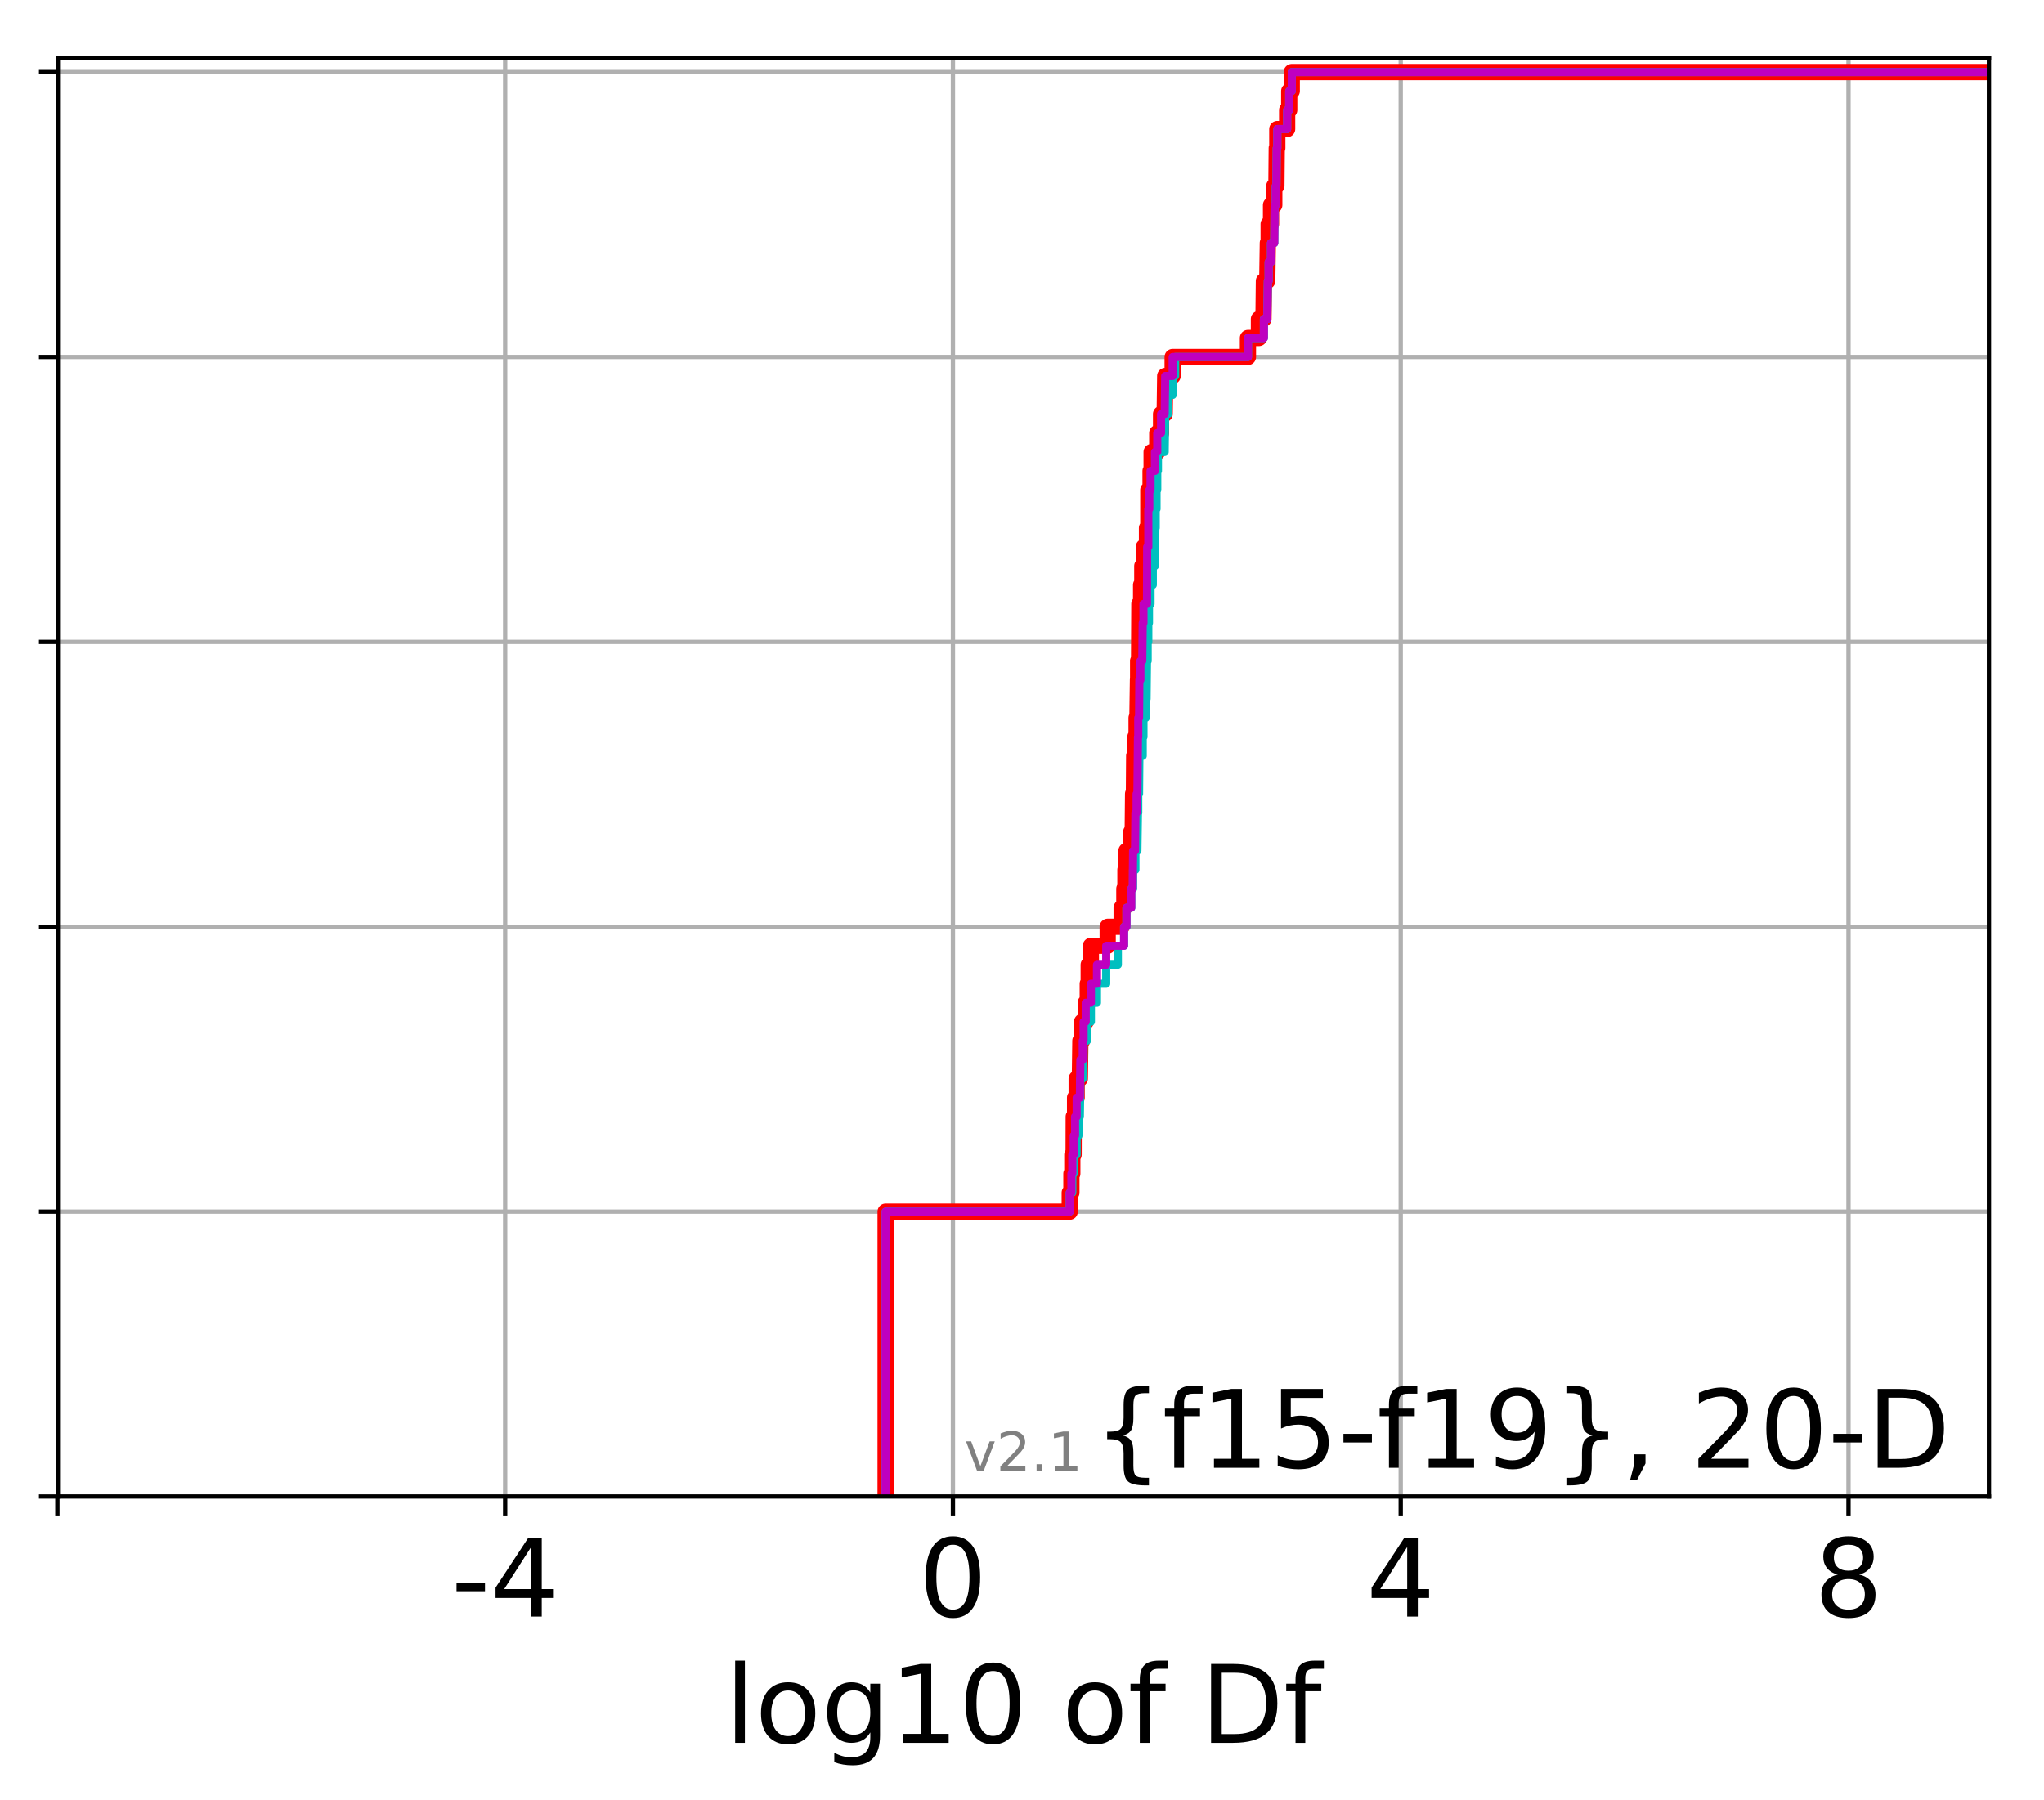 <?xml version="1.0" encoding="utf-8" standalone="no"?>
<!DOCTYPE svg PUBLIC "-//W3C//DTD SVG 1.1//EN"
  "http://www.w3.org/Graphics/SVG/1.1/DTD/svg11.dtd">
<!-- Created with matplotlib (http://matplotlib.org/) -->
<svg height="333pt" version="1.1" viewBox="0 0 378 333" width="378pt" xmlns="http://www.w3.org/2000/svg" xmlns:xlink="http://www.w3.org/1999/xlink">
 <defs>
  <style type="text/css">
*{stroke-linecap:butt;stroke-linejoin:round;}
  </style>
 </defs>
 <g id="figure_1">
  <g id="patch_1">
   <path d="M 0 333.724 
L 378.52 333.724 
L 378.52 0 
L 0 0 
z
" style="fill:#ffffff;"/>
  </g>
  <g id="axes_1">
   <g id="patch_2">
    <path d="M 10.7 276.812 
L 367.82 276.812 
L 367.82 10.7 
L 10.7 10.7 
z
" style="fill:#ffffff;"/>
   </g>
   <g id="matplotlib.axis_1">
    <g id="xtick_1">
     <g id="line2d_1">
      <path clip-path="url(#pf53b95df05)" d="M 10.611 276.812 
L 10.611 10.7 
" style="fill:none;stroke:#b0b0b0;stroke-linecap:square;stroke-width:0.8;"/>
     </g>
     <g id="line2d_2">
      <defs>
       <path d="M 0 0 
L 0 3.5 
" id="m4c66a23fc4" style="stroke:#000000;stroke-width:0.8;"/>
      </defs>
      <g>
       <use style="stroke:#000000;stroke-width:0.8;" x="10.611" xlink:href="#m4c66a23fc4" y="276.812"/>
      </g>
     </g>
    </g>
    <g id="xtick_2">
     <g id="line2d_3">
      <path clip-path="url(#pf53b95df05)" d="M 93.42 276.812 
L 93.42 10.7 
" style="fill:none;stroke:#b0b0b0;stroke-linecap:square;stroke-width:0.8;"/>
     </g>
     <g id="line2d_4">
      <g>
       <use style="stroke:#000000;stroke-width:0.8;" x="93.42" xlink:href="#m4c66a23fc4" y="276.812"/>
      </g>
     </g>
     <g id="text_1">
      <!-- -4 -->
      <defs>
       <path d="M 4.891 31.391 
L 31.203 31.391 
L 31.203 23.391 
L 4.891 23.391 
z
" id="DejaVuSans-2d"/>
       <path d="M 37.797 64.312 
L 12.891 25.391 
L 37.797 25.391 
z
M 35.203 72.906 
L 47.609 72.906 
L 47.609 25.391 
L 58.016 25.391 
L 58.016 17.188 
L 47.609 17.188 
L 47.609 0 
L 37.797 0 
L 37.797 17.188 
L 4.891 17.188 
L 4.891 26.703 
z
" id="DejaVuSans-34"/>
      </defs>
      <g transform="translate(83.449 299.009)scale(0.2 -0.2)">
       <use xlink:href="#DejaVuSans-2d"/>
       <use x="36.084" xlink:href="#DejaVuSans-34"/>
      </g>
     </g>
    </g>
    <g id="xtick_3">
     <g id="line2d_5">
      <path clip-path="url(#pf53b95df05)" d="M 176.229 276.812 
L 176.229 10.7 
" style="fill:none;stroke:#b0b0b0;stroke-linecap:square;stroke-width:0.8;"/>
     </g>
     <g id="line2d_6">
      <g>
       <use style="stroke:#000000;stroke-width:0.8;" x="176.229" xlink:href="#m4c66a23fc4" y="276.812"/>
      </g>
     </g>
     <g id="text_2">
      <!-- 0 -->
      <defs>
       <path d="M 31.781 66.406 
Q 24.172 66.406 20.328 58.906 
Q 16.5 51.422 16.5 36.375 
Q 16.5 21.391 20.328 13.891 
Q 24.172 6.391 31.781 6.391 
Q 39.453 6.391 43.281 13.891 
Q 47.125 21.391 47.125 36.375 
Q 47.125 51.422 43.281 58.906 
Q 39.453 66.406 31.781 66.406 
M 31.781 74.219 
Q 44.047 74.219 50.516 64.516 
Q 56.984 54.828 56.984 36.375 
Q 56.984 17.969 50.516 8.266 
Q 44.047 -1.422 31.781 -1.422 
Q 19.531 -1.422 13.062 8.266 
Q 6.594 17.969 6.594 36.375 
Q 6.594 54.828 13.062 64.516 
Q 19.531 74.219 31.781 74.219 
" id="DejaVuSans-30"/>
      </defs>
      <g transform="translate(169.867 299.009)scale(0.2 -0.2)">
       <use xlink:href="#DejaVuSans-30"/>
      </g>
     </g>
    </g>
    <g id="xtick_4">
     <g id="line2d_7">
      <path clip-path="url(#pf53b95df05)" d="M 259.038 276.812 
L 259.038 10.7 
" style="fill:none;stroke:#b0b0b0;stroke-linecap:square;stroke-width:0.8;"/>
     </g>
     <g id="line2d_8">
      <g>
       <use style="stroke:#000000;stroke-width:0.8;" x="259.038" xlink:href="#m4c66a23fc4" y="276.812"/>
      </g>
     </g>
     <g id="text_3">
      <!-- 4 -->
      <g transform="translate(252.676 299.009)scale(0.2 -0.2)">
       <use xlink:href="#DejaVuSans-34"/>
      </g>
     </g>
    </g>
    <g id="xtick_5">
     <g id="line2d_9">
      <path clip-path="url(#pf53b95df05)" d="M 341.848 276.812 
L 341.848 10.7 
" style="fill:none;stroke:#b0b0b0;stroke-linecap:square;stroke-width:0.8;"/>
     </g>
     <g id="line2d_10">
      <g>
       <use style="stroke:#000000;stroke-width:0.8;" x="341.848" xlink:href="#m4c66a23fc4" y="276.812"/>
      </g>
     </g>
     <g id="text_4">
      <!-- 8 -->
      <defs>
       <path d="M 31.781 34.625 
Q 24.75 34.625 20.719 30.859 
Q 16.703 27.094 16.703 20.516 
Q 16.703 13.922 20.719 10.156 
Q 24.75 6.391 31.781 6.391 
Q 38.812 6.391 42.859 10.172 
Q 46.922 13.969 46.922 20.516 
Q 46.922 27.094 42.891 30.859 
Q 38.875 34.625 31.781 34.625 
M 21.922 38.812 
Q 15.578 40.375 12.031 44.719 
Q 8.5 49.078 8.5 55.328 
Q 8.5 64.062 14.719 69.141 
Q 20.953 74.219 31.781 74.219 
Q 42.672 74.219 48.875 69.141 
Q 55.078 64.062 55.078 55.328 
Q 55.078 49.078 51.531 44.719 
Q 48 40.375 41.703 38.812 
Q 48.828 37.156 52.797 32.312 
Q 56.781 27.484 56.781 20.516 
Q 56.781 9.906 50.312 4.234 
Q 43.844 -1.422 31.781 -1.422 
Q 19.734 -1.422 13.25 4.234 
Q 6.781 9.906 6.781 20.516 
Q 6.781 27.484 10.781 32.312 
Q 14.797 37.156 21.922 38.812 
M 18.312 54.391 
Q 18.312 48.734 21.844 45.562 
Q 25.391 42.391 31.781 42.391 
Q 38.141 42.391 41.719 45.562 
Q 45.312 48.734 45.312 54.391 
Q 45.312 60.062 41.719 63.234 
Q 38.141 66.406 31.781 66.406 
Q 25.391 66.406 21.844 63.234 
Q 18.312 60.062 18.312 54.391 
" id="DejaVuSans-38"/>
      </defs>
      <g transform="translate(335.485 299.009)scale(0.2 -0.2)">
       <use xlink:href="#DejaVuSans-38"/>
      </g>
     </g>
    </g>
    <g id="text_5">
     <!-- log10 of Df -->
     <defs>
      <path d="M 9.422 75.984 
L 18.406 75.984 
L 18.406 0 
L 9.422 0 
z
" id="DejaVuSans-6c"/>
      <path d="M 30.609 48.391 
Q 23.391 48.391 19.188 42.75 
Q 14.984 37.109 14.984 27.297 
Q 14.984 17.484 19.156 11.844 
Q 23.344 6.203 30.609 6.203 
Q 37.797 6.203 41.984 11.859 
Q 46.188 17.531 46.188 27.297 
Q 46.188 37.016 41.984 42.703 
Q 37.797 48.391 30.609 48.391 
M 30.609 56 
Q 42.328 56 49.016 48.375 
Q 55.719 40.766 55.719 27.297 
Q 55.719 13.875 49.016 6.219 
Q 42.328 -1.422 30.609 -1.422 
Q 18.844 -1.422 12.172 6.219 
Q 5.516 13.875 5.516 27.297 
Q 5.516 40.766 12.172 48.375 
Q 18.844 56 30.609 56 
" id="DejaVuSans-6f"/>
      <path d="M 45.406 27.984 
Q 45.406 37.75 41.375 43.109 
Q 37.359 48.484 30.078 48.484 
Q 22.859 48.484 18.828 43.109 
Q 14.797 37.75 14.797 27.984 
Q 14.797 18.266 18.828 12.891 
Q 22.859 7.516 30.078 7.516 
Q 37.359 7.516 41.375 12.891 
Q 45.406 18.266 45.406 27.984 
M 54.391 6.781 
Q 54.391 -7.172 48.188 -13.984 
Q 42 -20.797 29.203 -20.797 
Q 24.469 -20.797 20.266 -20.094 
Q 16.062 -19.391 12.109 -17.922 
L 12.109 -9.188 
Q 16.062 -11.328 19.922 -12.344 
Q 23.781 -13.375 27.781 -13.375 
Q 36.625 -13.375 41.016 -8.766 
Q 45.406 -4.156 45.406 5.172 
L 45.406 9.625 
Q 42.625 4.781 38.281 2.391 
Q 33.938 0 27.875 0 
Q 17.828 0 11.672 7.656 
Q 5.516 15.328 5.516 27.984 
Q 5.516 40.672 11.672 48.328 
Q 17.828 56 27.875 56 
Q 33.938 56 38.281 53.609 
Q 42.625 51.219 45.406 46.391 
L 45.406 54.688 
L 54.391 54.688 
z
" id="DejaVuSans-67"/>
      <path d="M 12.406 8.297 
L 28.516 8.297 
L 28.516 63.922 
L 10.984 60.406 
L 10.984 69.391 
L 28.422 72.906 
L 38.281 72.906 
L 38.281 8.297 
L 54.391 8.297 
L 54.391 0 
L 12.406 0 
z
" id="DejaVuSans-31"/>
      <path id="DejaVuSans-20"/>
      <path d="M 37.109 75.984 
L 37.109 68.5 
L 28.516 68.5 
Q 23.688 68.5 21.797 66.547 
Q 19.922 64.594 19.922 59.516 
L 19.922 54.688 
L 34.719 54.688 
L 34.719 47.703 
L 19.922 47.703 
L 19.922 0 
L 10.891 0 
L 10.891 47.703 
L 2.297 47.703 
L 2.297 54.688 
L 10.891 54.688 
L 10.891 58.5 
Q 10.891 67.625 15.141 71.797 
Q 19.391 75.984 28.609 75.984 
z
" id="DejaVuSans-66"/>
      <path d="M 19.672 64.797 
L 19.672 8.109 
L 31.594 8.109 
Q 46.688 8.109 53.688 14.938 
Q 60.688 21.781 60.688 36.531 
Q 60.688 51.172 53.688 57.984 
Q 46.688 64.797 31.594 64.797 
z
M 9.812 72.906 
L 30.078 72.906 
Q 51.266 72.906 61.172 64.094 
Q 71.094 55.281 71.094 36.531 
Q 71.094 17.672 61.125 8.828 
Q 51.172 0 30.078 0 
L 9.812 0 
z
" id="DejaVuSans-44"/>
     </defs>
     <g transform="translate(134.074 322.365)scale(0.2 -0.2)">
      <use xlink:href="#DejaVuSans-6c"/>
      <use x="27.783" xlink:href="#DejaVuSans-6f"/>
      <use x="88.965" xlink:href="#DejaVuSans-67"/>
      <use x="152.441" xlink:href="#DejaVuSans-31"/>
      <use x="216.064" xlink:href="#DejaVuSans-30"/>
      <use x="279.688" xlink:href="#DejaVuSans-20"/>
      <use x="311.475" xlink:href="#DejaVuSans-6f"/>
      <use x="372.656" xlink:href="#DejaVuSans-66"/>
      <use x="407.861" xlink:href="#DejaVuSans-20"/>
      <use x="439.648" xlink:href="#DejaVuSans-44"/>
      <use x="516.65" xlink:href="#DejaVuSans-66"/>
     </g>
    </g>
   </g>
   <g id="matplotlib.axis_2">
    <g id="ytick_1">
     <g id="line2d_11">
      <path clip-path="url(#pf53b95df05)" d="M 10.7 276.812 
L 367.82 276.812 
" style="fill:none;stroke:#b0b0b0;stroke-linecap:square;stroke-width:0.8;"/>
     </g>
     <g id="line2d_12">
      <defs>
       <path d="M 0 0 
L -3.5 0 
" id="m026c6eea2e" style="stroke:#000000;stroke-width:0.8;"/>
      </defs>
      <g>
       <use style="stroke:#000000;stroke-width:0.8;" x="10.7" xlink:href="#m026c6eea2e" y="276.812"/>
      </g>
     </g>
    </g>
    <g id="ytick_2">
     <g id="line2d_13">
      <path clip-path="url(#pf53b95df05)" d="M 10.7 224.117 
L 367.82 224.117 
" style="fill:none;stroke:#b0b0b0;stroke-linecap:square;stroke-width:0.8;"/>
     </g>
     <g id="line2d_14">
      <g>
       <use style="stroke:#000000;stroke-width:0.8;" x="10.7" xlink:href="#m026c6eea2e" y="224.117"/>
      </g>
     </g>
    </g>
    <g id="ytick_3">
     <g id="line2d_15">
      <path clip-path="url(#pf53b95df05)" d="M 10.7 171.421 
L 367.82 171.421 
" style="fill:none;stroke:#b0b0b0;stroke-linecap:square;stroke-width:0.8;"/>
     </g>
     <g id="line2d_16">
      <g>
       <use style="stroke:#000000;stroke-width:0.8;" x="10.7" xlink:href="#m026c6eea2e" y="171.421"/>
      </g>
     </g>
    </g>
    <g id="ytick_4">
     <g id="line2d_17">
      <path clip-path="url(#pf53b95df05)" d="M 10.7 118.726 
L 367.82 118.726 
" style="fill:none;stroke:#b0b0b0;stroke-linecap:square;stroke-width:0.8;"/>
     </g>
     <g id="line2d_18">
      <g>
       <use style="stroke:#000000;stroke-width:0.8;" x="10.7" xlink:href="#m026c6eea2e" y="118.726"/>
      </g>
     </g>
    </g>
    <g id="ytick_5">
     <g id="line2d_19">
      <path clip-path="url(#pf53b95df05)" d="M 10.7 66.03 
L 367.82 66.03 
" style="fill:none;stroke:#b0b0b0;stroke-linecap:square;stroke-width:0.8;"/>
     </g>
     <g id="line2d_20">
      <g>
       <use style="stroke:#000000;stroke-width:0.8;" x="10.7" xlink:href="#m026c6eea2e" y="66.03"/>
      </g>
     </g>
    </g>
    <g id="ytick_6">
     <g id="line2d_21">
      <path clip-path="url(#pf53b95df05)" d="M 10.7 13.335 
L 367.82 13.335 
" style="fill:none;stroke:#b0b0b0;stroke-linecap:square;stroke-width:0.8;"/>
     </g>
     <g id="line2d_22">
      <g>
       <use style="stroke:#000000;stroke-width:0.8;" x="10.7" xlink:href="#m026c6eea2e" y="13.335"/>
      </g>
     </g>
    </g>
   </g>
   <g id="line2d_23">
    <path clip-path="url(#pf53b95df05)" d="M 163.778 276.812 
L 163.778 273.299 
L 163.778 273.299 
L 163.778 273.299 
L 163.778 269.786 
L 163.778 269.786 
L 163.778 269.786 
L 163.778 266.273 
L 163.778 266.273 
L 163.778 266.273 
L 163.778 262.76 
L 163.778 262.76 
L 163.778 262.76 
L 163.778 259.247 
L 163.778 259.247 
L 163.778 259.247 
L 163.778 255.734 
L 163.778 255.734 
L 163.778 255.734 
L 163.778 252.221 
L 163.778 252.221 
L 163.778 252.221 
L 163.778 248.708 
L 163.778 248.708 
L 163.778 248.708 
L 163.778 245.195 
L 163.778 245.195 
L 163.778 245.195 
L 163.778 241.682 
L 163.778 241.682 
L 163.778 241.682 
L 163.778 238.169 
L 163.778 238.169 
L 163.778 238.169 
L 163.778 234.656 
L 163.778 234.656 
L 163.778 234.656 
L 163.778 231.143 
L 163.778 231.143 
L 163.778 231.143 
L 163.778 227.63 
L 163.778 227.63 
L 163.778 227.63 
L 163.778 224.117 
L 197.827 224.117 
L 197.827 220.604 
L 198.136 220.604 
L 198.136 217.09 
L 198.306 217.09 
L 198.306 213.577 
L 198.545 213.577 
L 198.564 206.551 
L 198.813 206.551 
L 198.813 203.038 
L 199.11 203.038 
L 199.11 199.525 
L 199.699 199.525 
L 199.796 192.499 
L 200.111 192.499 
L 200.111 188.986 
L 200.785 188.986 
L 200.785 185.473 
L 201.158 185.473 
L 201.158 181.96 
L 201.336 181.96 
L 201.336 178.447 
L 201.741 178.447 
L 201.741 174.934 
L 204.845 174.934 
L 204.845 171.421 
L 207.427 171.421 
L 207.427 167.908 
L 207.926 167.908 
L 207.926 164.395 
L 208.126 164.395 
L 208.126 160.882 
L 208.321 160.882 
L 208.321 157.369 
L 209.203 157.369 
L 209.203 153.856 
L 209.475 153.856 
L 209.542 146.83 
L 209.697 146.83 
L 209.746 139.804 
L 209.975 139.804 
L 209.975 136.291 
L 210.19 136.291 
L 210.19 132.778 
L 210.341 132.778 
L 210.442 125.752 
L 210.474 125.752 
L 210.474 122.239 
L 210.648 122.239 
L 210.702 111.7 
L 211.024 111.7 
L 211.024 108.187 
L 211.245 108.187 
L 211.245 104.674 
L 211.528 104.674 
L 211.528 101.161 
L 212.114 101.161 
L 212.114 97.647 
L 212.359 97.647 
L 212.36 90.621 
L 212.774 90.621 
L 212.774 87.108 
L 212.969 87.108 
L 212.969 83.595 
L 214.014 83.595 
L 214.014 80.082 
L 214.716 80.082 
L 214.716 76.569 
L 215.386 76.569 
L 215.482 69.543 
L 216.859 69.543 
L 216.859 66.03 
L 230.783 66.03 
L 230.783 62.517 
L 232.815 62.517 
L 232.815 59.004 
L 233.658 59.004 
L 233.735 51.978 
L 234.357 51.978 
L 234.461 44.952 
L 234.613 44.952 
L 234.613 41.439 
L 235.051 41.439 
L 235.051 37.926 
L 235.654 37.926 
L 235.654 34.413 
L 236.048 34.413 
L 236.112 27.387 
L 236.214 27.387 
L 236.214 23.874 
L 238.034 23.874 
L 238.034 20.361 
L 238.418 20.361 
L 238.418 16.848 
L 238.889 16.848 
L 238.889 13.335 
L 238.889 13.335 
L 367.82 13.335 
L 367.82 13.335 
" style="fill:none;stroke:#ff0000;stroke-linecap:square;stroke-width:3;"/>
   </g>
   <g id="line2d_24">
    <path clip-path="url(#pf53b95df05)" d="M 163.778 276.812 
L 163.778 273.299 
L 163.778 273.299 
L 163.778 273.299 
L 163.778 269.786 
L 163.778 269.786 
L 163.778 269.786 
L 163.778 266.273 
L 163.778 266.273 
L 163.778 266.273 
L 163.778 262.76 
L 163.778 262.76 
L 163.778 262.76 
L 163.778 259.247 
L 163.778 259.247 
L 163.778 259.247 
L 163.778 255.734 
L 163.778 255.734 
L 163.778 255.734 
L 163.778 252.221 
L 163.778 252.221 
L 163.778 252.221 
L 163.778 248.708 
L 163.778 248.708 
L 163.778 248.708 
L 163.778 245.195 
L 163.778 245.195 
L 163.778 245.195 
L 163.778 241.682 
L 163.778 241.682 
L 163.778 241.682 
L 163.778 238.169 
L 163.778 238.169 
L 163.778 238.169 
L 163.778 234.656 
L 163.778 234.656 
L 163.778 234.656 
L 163.778 231.143 
L 163.778 231.143 
L 163.778 231.143 
L 163.778 227.63 
L 163.778 227.63 
L 163.778 227.63 
L 163.778 224.117 
L 197.827 224.117 
L 197.827 220.604 
L 198.306 220.604 
L 198.306 217.09 
L 198.564 217.09 
L 198.564 213.577 
L 199.11 213.577 
L 199.11 210.064 
L 199.444 210.064 
L 199.444 206.551 
L 199.699 206.551 
L 199.796 199.525 
L 200.231 199.525 
L 200.231 196.012 
L 200.39 196.012 
L 200.39 192.499 
L 201.015 192.499 
L 201.015 188.986 
L 201.741 188.986 
L 201.741 185.473 
L 202.863 185.473 
L 202.863 181.96 
L 204.574 181.96 
L 204.574 178.447 
L 206.728 178.447 
L 206.728 174.934 
L 207.875 174.934 
L 207.875 171.421 
L 208.321 171.421 
L 208.321 167.908 
L 209.203 167.908 
L 209.203 164.395 
L 209.542 164.395 
L 209.542 160.882 
L 209.975 160.882 
L 209.975 157.369 
L 210.341 157.369 
L 210.442 150.343 
L 210.499 150.343 
L 210.499 146.83 
L 210.648 146.83 
L 210.707 139.804 
L 211.327 139.804 
L 211.327 136.291 
L 211.463 136.291 
L 211.463 132.778 
L 211.879 132.778 
L 211.879 129.265 
L 212.039 129.265 
L 212.114 122.239 
L 212.243 122.239 
L 212.243 118.726 
L 212.36 118.726 
L 212.36 115.213 
L 212.481 115.213 
L 212.481 111.7 
L 212.774 111.7 
L 212.774 108.187 
L 213.193 108.187 
L 213.193 104.674 
L 213.583 104.674 
L 213.663 97.647 
L 213.727 97.647 
L 213.727 94.134 
L 213.882 94.134 
L 213.882 90.621 
L 214.014 90.621 
L 214.014 87.108 
L 214.142 87.108 
L 214.142 83.595 
L 215.386 83.595 
L 215.482 76.569 
L 216.041 76.569 
L 216.041 73.056 
L 216.859 73.056 
L 216.859 69.543 
L 217.329 69.543 
L 217.329 66.03 
L 230.783 66.03 
L 230.783 62.517 
L 233.735 62.517 
L 233.735 59.004 
L 234.357 59.004 
L 234.461 51.978 
L 234.613 51.978 
L 234.613 48.465 
L 235.051 48.465 
L 235.051 44.952 
L 235.654 44.952 
L 235.715 37.926 
L 235.923 37.926 
L 235.923 34.413 
L 236.048 34.413 
L 236.112 27.387 
L 236.214 27.387 
L 236.214 23.874 
L 238.034 23.874 
L 238.034 20.361 
L 238.418 20.361 
L 238.418 16.848 
L 238.889 16.848 
L 238.889 13.335 
L 238.889 13.335 
L 367.82 13.335 
L 367.82 13.335 
" style="fill:none;stroke:#00bfbf;stroke-linecap:square;stroke-width:1.5;"/>
   </g>
   <g id="line2d_25">
    <path clip-path="url(#pf53b95df05)" d="M 163.778 276.812 
L 163.778 273.299 
L 163.778 273.299 
L 163.778 273.299 
L 163.778 269.786 
L 163.778 269.786 
L 163.778 269.786 
L 163.778 266.273 
L 163.778 266.273 
L 163.778 266.273 
L 163.778 262.76 
L 163.778 262.76 
L 163.778 262.76 
L 163.778 259.247 
L 163.778 259.247 
L 163.778 259.247 
L 163.778 255.734 
L 163.778 255.734 
L 163.778 255.734 
L 163.778 252.221 
L 163.778 252.221 
L 163.778 252.221 
L 163.778 248.708 
L 163.778 248.708 
L 163.778 248.708 
L 163.778 245.195 
L 163.778 245.195 
L 163.778 245.195 
L 163.778 241.682 
L 163.778 241.682 
L 163.778 241.682 
L 163.778 238.169 
L 163.778 238.169 
L 163.778 238.169 
L 163.778 234.656 
L 163.778 234.656 
L 163.778 234.656 
L 163.778 231.143 
L 163.778 231.143 
L 163.778 231.143 
L 163.778 227.63 
L 163.778 227.63 
L 163.778 227.63 
L 163.778 224.117 
L 197.827 224.117 
L 197.827 220.604 
L 198.136 220.604 
L 198.136 217.09 
L 198.306 217.09 
L 198.306 213.577 
L 198.564 213.577 
L 198.564 210.064 
L 198.813 210.064 
L 198.813 206.551 
L 199.11 206.551 
L 199.11 203.038 
L 199.699 203.038 
L 199.796 196.012 
L 200.231 196.012 
L 200.231 192.499 
L 200.39 192.499 
L 200.39 188.986 
L 200.785 188.986 
L 200.785 185.473 
L 201.741 185.473 
L 201.741 181.96 
L 202.863 181.96 
L 202.863 178.447 
L 204.574 178.447 
L 204.574 174.934 
L 207.875 174.934 
L 207.875 171.421 
L 208.321 171.421 
L 208.321 167.908 
L 209.203 167.908 
L 209.203 164.395 
L 209.475 164.395 
L 209.542 157.369 
L 209.896 157.369 
L 209.975 150.343 
L 210.19 150.343 
L 210.19 146.83 
L 210.341 146.83 
L 210.442 136.291 
L 210.499 136.291 
L 210.499 132.778 
L 210.648 132.778 
L 210.702 125.752 
L 210.896 125.752 
L 210.896 122.239 
L 211.245 122.239 
L 211.327 115.213 
L 211.463 115.213 
L 211.463 111.7 
L 212.114 111.7 
L 212.146 101.161 
L 212.359 101.161 
L 212.36 94.134 
L 212.544 94.134 
L 212.544 90.621 
L 212.774 90.621 
L 212.774 87.108 
L 213.583 87.108 
L 213.583 83.595 
L 214.014 83.595 
L 214.014 80.082 
L 214.716 80.082 
L 214.716 76.569 
L 215.386 76.569 
L 215.482 69.543 
L 216.859 69.543 
L 216.859 66.03 
L 230.783 66.03 
L 230.783 62.517 
L 233.735 62.517 
L 233.735 59.004 
L 234.357 59.004 
L 234.461 51.978 
L 234.613 51.978 
L 234.613 48.465 
L 235.051 48.465 
L 235.051 44.952 
L 235.654 44.952 
L 235.715 37.926 
L 235.923 37.926 
L 235.923 34.413 
L 236.048 34.413 
L 236.112 27.387 
L 236.214 27.387 
L 236.214 23.874 
L 238.034 23.874 
L 238.034 20.361 
L 238.418 20.361 
L 238.418 16.848 
L 238.889 16.848 
L 238.889 13.335 
L 238.889 13.335 
L 367.82 13.335 
L 367.82 13.335 
" style="fill:none;stroke:#bf00bf;stroke-linecap:square;stroke-width:1.5;"/>
   </g>
   <g id="patch_3">
    <path d="M 10.7 276.812 
L 10.7 10.7 
" style="fill:none;stroke:#000000;stroke-linecap:square;stroke-linejoin:miter;stroke-width:0.8;"/>
   </g>
   <g id="patch_4">
    <path d="M 367.82 276.812 
L 367.82 10.7 
" style="fill:none;stroke:#000000;stroke-linecap:square;stroke-linejoin:miter;stroke-width:0.8;"/>
   </g>
   <g id="patch_5">
    <path d="M 10.7 276.812 
L 367.82 276.812 
" style="fill:none;stroke:#000000;stroke-linecap:square;stroke-linejoin:miter;stroke-width:0.8;"/>
   </g>
   <g id="patch_6">
    <path d="M 10.7 10.7 
L 367.82 10.7 
" style="fill:none;stroke:#000000;stroke-linecap:square;stroke-linejoin:miter;stroke-width:0.8;"/>
   </g>
   <g id="text_6">
    <!-- {f15-f19}, 20-D -->
    <defs>
     <path d="M 51.125 -9.281 
L 51.125 -16.312 
L 48.094 -16.312 
Q 35.938 -16.312 31.812 -12.688 
Q 27.688 -9.078 27.688 1.703 
L 27.688 13.375 
Q 27.688 20.75 25.047 23.578 
Q 22.406 26.422 15.484 26.422 
L 12.5 26.422 
L 12.5 33.406 
L 15.484 33.406 
Q 22.469 33.406 25.078 36.203 
Q 27.688 39.016 27.688 46.297 
L 27.688 58.016 
Q 27.688 68.797 31.812 72.391 
Q 35.938 75.984 48.094 75.984 
L 51.125 75.984 
L 51.125 69 
L 47.797 69 
Q 40.922 69 38.812 66.844 
Q 36.719 64.703 36.719 57.812 
L 36.719 45.703 
Q 36.719 38.031 34.5 34.562 
Q 32.281 31.109 26.906 29.891 
Q 32.328 28.562 34.516 25.094 
Q 36.719 21.625 36.719 14.016 
L 36.719 1.906 
Q 36.719 -4.984 38.812 -7.125 
Q 40.922 -9.281 47.797 -9.281 
z
" id="DejaVuSans-7b"/>
     <path d="M 10.797 72.906 
L 49.516 72.906 
L 49.516 64.594 
L 19.828 64.594 
L 19.828 46.734 
Q 21.969 47.469 24.109 47.828 
Q 26.266 48.188 28.422 48.188 
Q 40.625 48.188 47.75 41.5 
Q 54.891 34.812 54.891 23.391 
Q 54.891 11.625 47.562 5.094 
Q 40.234 -1.422 26.906 -1.422 
Q 22.312 -1.422 17.547 -0.641 
Q 12.797 0.141 7.719 1.703 
L 7.719 11.625 
Q 12.109 9.234 16.797 8.062 
Q 21.484 6.891 26.703 6.891 
Q 35.156 6.891 40.078 11.328 
Q 45.016 15.766 45.016 23.391 
Q 45.016 31 40.078 35.438 
Q 35.156 39.891 26.703 39.891 
Q 22.75 39.891 18.812 39.016 
Q 14.891 38.141 10.797 36.281 
z
" id="DejaVuSans-35"/>
     <path d="M 10.984 1.516 
L 10.984 10.5 
Q 14.703 8.734 18.5 7.812 
Q 22.312 6.891 25.984 6.891 
Q 35.75 6.891 40.891 13.453 
Q 46.047 20.016 46.781 33.406 
Q 43.953 29.203 39.594 26.953 
Q 35.25 24.703 29.984 24.703 
Q 19.047 24.703 12.672 31.312 
Q 6.297 37.938 6.297 49.422 
Q 6.297 60.641 12.938 67.422 
Q 19.578 74.219 30.609 74.219 
Q 43.266 74.219 49.922 64.516 
Q 56.594 54.828 56.594 36.375 
Q 56.594 19.141 48.406 8.859 
Q 40.234 -1.422 26.422 -1.422 
Q 22.703 -1.422 18.891 -0.688 
Q 15.094 0.047 10.984 1.516 
M 30.609 32.422 
Q 37.25 32.422 41.125 36.953 
Q 45.016 41.5 45.016 49.422 
Q 45.016 57.281 41.125 61.844 
Q 37.25 66.406 30.609 66.406 
Q 23.969 66.406 20.094 61.844 
Q 16.219 57.281 16.219 49.422 
Q 16.219 41.5 20.094 36.953 
Q 23.969 32.422 30.609 32.422 
" id="DejaVuSans-39"/>
     <path d="M 12.5 -9.281 
L 15.922 -9.281 
Q 22.75 -9.281 24.828 -7.172 
Q 26.906 -5.078 26.906 1.906 
L 26.906 14.016 
Q 26.906 21.625 29.094 25.094 
Q 31.297 28.562 36.719 29.891 
Q 31.297 31.109 29.094 34.562 
Q 26.906 38.031 26.906 45.703 
L 26.906 57.812 
Q 26.906 64.75 24.828 66.875 
Q 22.75 69 15.922 69 
L 12.5 69 
L 12.5 75.984 
L 15.578 75.984 
Q 27.734 75.984 31.812 72.391 
Q 35.891 68.797 35.891 58.016 
L 35.891 46.297 
Q 35.891 39.016 38.516 36.203 
Q 41.156 33.406 48.094 33.406 
L 51.125 33.406 
L 51.125 26.422 
L 48.094 26.422 
Q 41.156 26.422 38.516 23.578 
Q 35.891 20.75 35.891 13.375 
L 35.891 1.703 
Q 35.891 -9.078 31.812 -12.688 
Q 27.734 -16.312 15.578 -16.312 
L 12.5 -16.312 
z
" id="DejaVuSans-7d"/>
     <path d="M 11.719 12.406 
L 22.016 12.406 
L 22.016 4 
L 14.016 -11.625 
L 7.719 -11.625 
L 11.719 4 
z
" id="DejaVuSans-2c"/>
     <path d="M 19.188 8.297 
L 53.609 8.297 
L 53.609 0 
L 7.328 0 
L 7.328 8.297 
Q 12.938 14.109 22.625 23.891 
Q 32.328 33.688 34.812 36.531 
Q 39.547 41.844 41.422 45.531 
Q 43.312 49.219 43.312 52.781 
Q 43.312 58.594 39.234 62.25 
Q 35.156 65.922 28.609 65.922 
Q 23.969 65.922 18.812 64.312 
Q 13.672 62.703 7.812 59.422 
L 7.812 69.391 
Q 13.766 71.781 18.938 73 
Q 24.125 74.219 28.422 74.219 
Q 39.75 74.219 46.484 68.547 
Q 53.219 62.891 53.219 53.422 
Q 53.219 48.922 51.531 44.891 
Q 49.859 40.875 45.406 35.406 
Q 44.188 33.984 37.641 27.219 
Q 31.109 20.453 19.188 8.297 
" id="DejaVuSans-32"/>
    </defs>
    <g transform="translate(202.253 271.49)scale(0.2 -0.2)">
     <use xlink:href="#DejaVuSans-7b"/>
     <use x="63.623" xlink:href="#DejaVuSans-66"/>
     <use x="98.828" xlink:href="#DejaVuSans-31"/>
     <use x="162.451" xlink:href="#DejaVuSans-35"/>
     <use x="226.074" xlink:href="#DejaVuSans-2d"/>
     <use x="262.158" xlink:href="#DejaVuSans-66"/>
     <use x="297.363" xlink:href="#DejaVuSans-31"/>
     <use x="360.986" xlink:href="#DejaVuSans-39"/>
     <use x="424.609" xlink:href="#DejaVuSans-7d"/>
     <use x="488.232" xlink:href="#DejaVuSans-2c"/>
     <use x="520.02" xlink:href="#DejaVuSans-20"/>
     <use x="551.807" xlink:href="#DejaVuSans-32"/>
     <use x="615.43" xlink:href="#DejaVuSans-30"/>
     <use x="679.053" xlink:href="#DejaVuSans-2d"/>
     <use x="715.137" xlink:href="#DejaVuSans-44"/>
    </g>
   </g>
   <g id="text_7">
    <!-- v2.1 -->
    <defs>
     <path d="M 2.984 54.688 
L 12.5 54.688 
L 29.594 8.797 
L 46.688 54.688 
L 56.203 54.688 
L 35.688 0 
L 23.484 0 
z
" id="DejaVuSans-76"/>
     <path d="M 10.688 12.406 
L 21 12.406 
L 21 0 
L 10.688 0 
z
" id="DejaVuSans-2e"/>
    </defs>
    <g style="fill:#808080;" transform="translate(178.349 272.071)scale(0.1 -0.1)">
     <use xlink:href="#DejaVuSans-76"/>
     <use x="59.18" xlink:href="#DejaVuSans-32"/>
     <use x="122.803" xlink:href="#DejaVuSans-2e"/>
     <use x="154.59" xlink:href="#DejaVuSans-31"/>
    </g>
   </g>
  </g>
 </g>
 <defs>
  <clipPath id="pf53b95df05">
   <rect height="266.112" width="357.12" x="10.7" y="10.7"/>
  </clipPath>
 </defs>
</svg>
